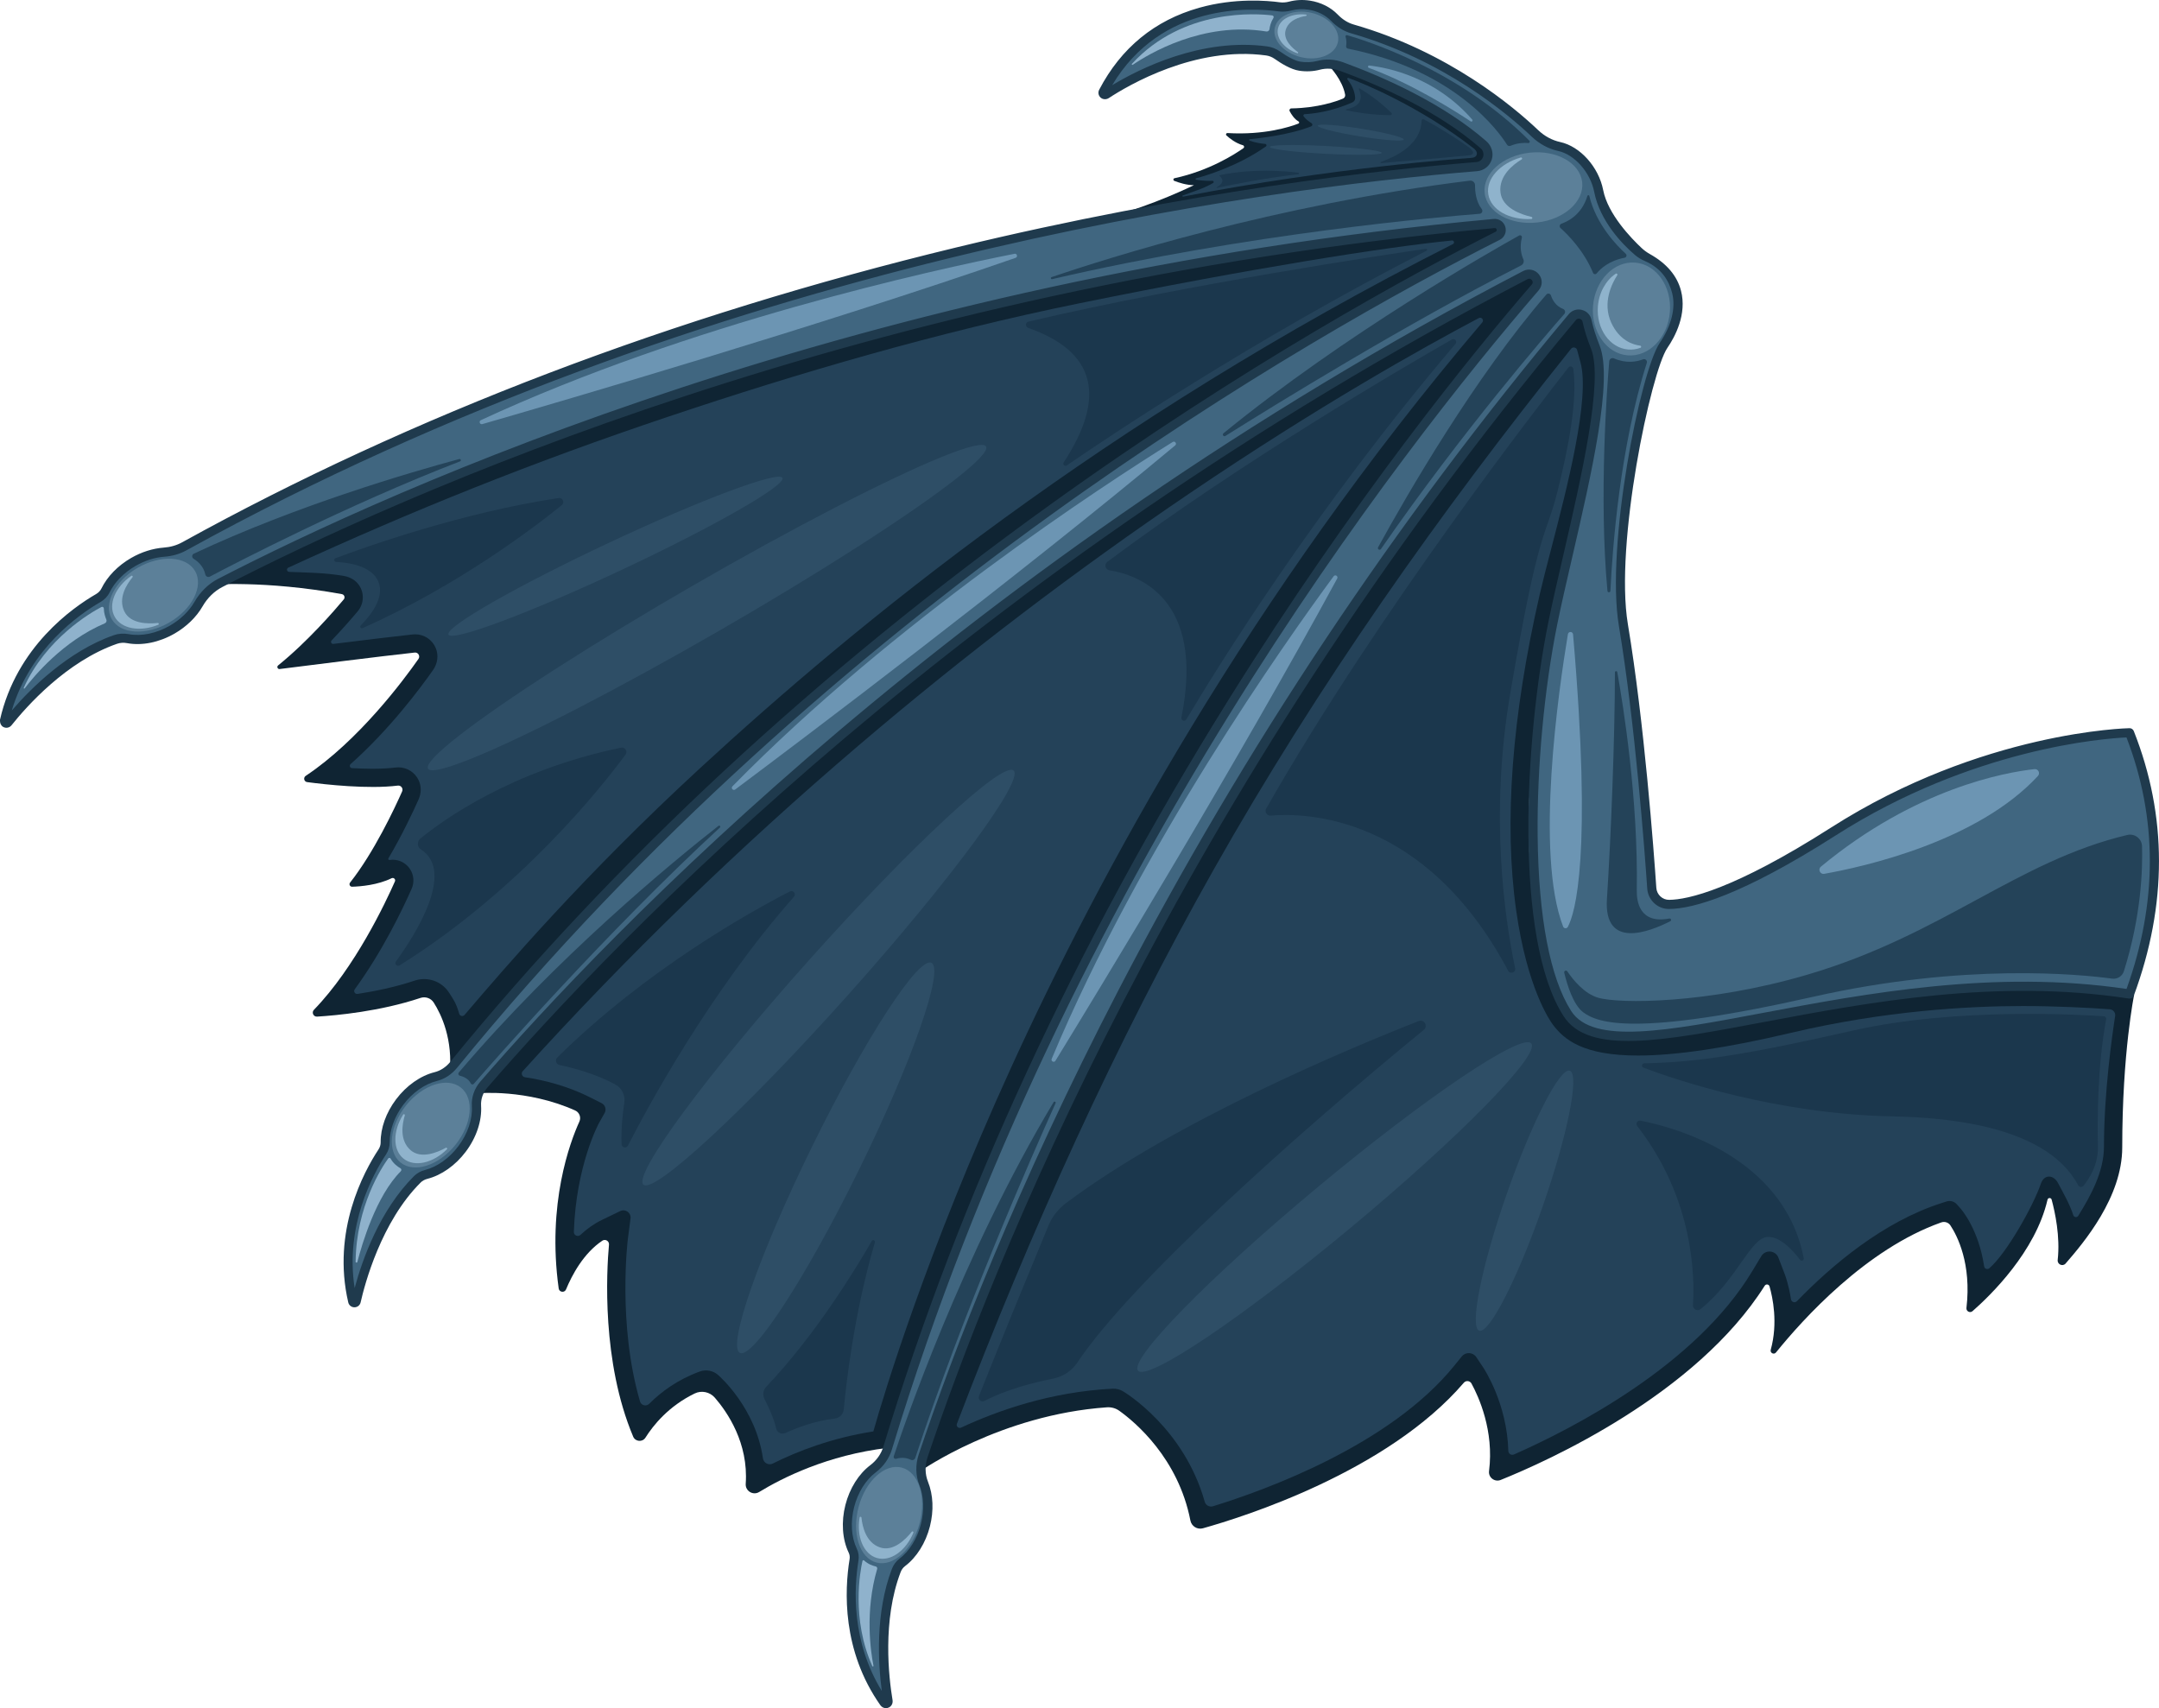 <?xml version="1.0" encoding="UTF-8"?>
<svg id="_Ñëîé_1" data-name="Ñëîé 1" xmlns="http://www.w3.org/2000/svg" viewBox="0 0 1181.49 934.88">
  <defs>
    <style>
      .cls-1 {
        fill: #244359;
      }

      .cls-1, .cls-2, .cls-3, .cls-4, .cls-5, .cls-6, .cls-7, .cls-8, .cls-9, .cls-10, .cls-11 {
        stroke-width: 0px;
      }

      .cls-2 {
        fill: #6c95b3;
      }

      .cls-3 {
        fill: #8fb3cc;
      }

      .cls-4 {
        fill: #2e4e66;
      }

      .cls-5 {
        fill: #406680;
      }

      .cls-6 {
        fill: #5c8099;
      }

      .cls-7 {
        fill: #1b374d;
      }

      .cls-8 {
        fill: #0f2433;
      }

      .cls-9 {
        fill: #1f3a4d;
      }

      .cls-10 {
        fill: #244259;
      }

      .cls-11 {
        fill: #8fb2cc;
      }
    </style>
  </defs>
  <g>
    <g>
      <path class="cls-8" d="M114.42,320.06s30.52-2.59,72.66,5.11c1.34.24,1.92,1.85,1.04,2.89-5.13,6.14-19.86,23.15-35.91,36.12-.88.71-.28,2.13.84,1.98,13.33-1.69,56.35-7.12,73.88-9.01,1.91-.21,3.16,1.93,2.06,3.5-7.99,11.42-32.67,44.67-61.68,63.97-1.45.97-.95,3.21.78,3.43,10.15,1.34,33.43,3.93,49.6,1.91,1.76-.22,3.09,1.56,2.37,3.19-4.11,9.26-15.39,33.34-28.49,49.9-.74.94-.05,2.3,1.15,2.26,4.69-.15,14-.93,21.56-4.65,1.13-.56,2.35.57,1.84,1.73-5.07,11.5-21.82,47.09-44.33,70.28-1.4,1.44-.29,3.85,1.72,3.73,10.7-.65,34.5-2.86,56.58-10.23,2.73-.91,5.72.13,7.26,2.55,4.09,6.41,10.73,20.16,8.65,39.65,0,0,199.61-256.85,574.75-457.12,0,0,4.04-1.4,3.09-7.08-.95-5.68-6.37-4.36-6.37-4.36,0,0-374.5,19.27-703.04,200.22Z"/>
      <path class="cls-10" d="M251.3,554.84c.38,1.29,2.04,1.65,2.92.63,22.63-26.48,65.42-76.54,128.7-134.88,85.56-78.89,220.52-190.03,412.2-287.01,1.02-.52.59-2.07-.56-1.95-35.86,3.51-110.17,15.26-203.81,34.35-77.75,15.85-153.43,38.05-224.93,62.03-74.25,24.9-139.77,51.27-208.07,82.67-1.14.53-.82,2.25.44,2.31,9.09.42,19.24.33,30.14,2.26,3.25.57,6.26,2.28,8.13,4.99,3.07,4.44,2.66,10.29-.65,14.25-2.81,3.36-7.9,9.29-14.34,16.03-.73.77-.1,2.03.95,1.9,16.01-1.99,33.66-4.13,43.45-5.19.44-.05.89-.07,1.33-.07,4.93,0,9.37,2.94,11.29,7.58,1.63,3.94.96,8.46-1.49,11.95-7.4,10.54-24.09,32.81-45.14,51.5-.85.75-.37,2.14.76,2.21,3.7.21,7.5.34,11.21.34,4.84,0,9.08-.22,12.62-.67.51-.06,1.03-.1,1.54-.1,4.73,0,9.04,2.69,11.12,7.08,1.56,3.3,1.45,7.14-.04,10.47-2.93,6.59-8.92,19.39-16.53,32.27-.26.44.11.96.61.88.58-.09,1.16-.14,1.74-.14,3.85,0,7.4,1.93,9.51,5.16,2.09,3.21,2.42,7.23.86,10.75-4.75,10.77-15.8,34-31.13,55.01-.84,1.15.13,2.74,1.54,2.53,9.54-1.46,20.52-3.72,30.99-7.19.7-.23,1.4-.46,2.12-.6,6.8-1.35,13.42,1.56,17,7.17,2.29,3.58,3.71,5.28,5.53,11.48Z"/>
      <g>
        <ellipse class="cls-4" cx="386.92" cy="332.54" rx="176.32" ry="14.3" transform="translate(-114.43 238.01) rotate(-30)"/>
        <path class="cls-4" d="M245.41,347.32c1.92,4.09,44.4-11.79,94.87-35.47,50.48-23.69,89.84-46.21,87.92-50.3-1.92-4.09-44.4,11.79-94.87,35.47s-89.84,46.21-87.92,50.3Z"/>
      </g>
      <g>
        <path class="cls-7" d="M780.37,136.16c-20.4,2.97-130.08,19.29-217.56,39.86-1.75.41-1.86,2.84-.17,3.43,37.27,13.08,42.78,37.98,19.46,73.62-.73,1.12.59,2.43,1.69,1.67,21.07-14.51,101.2-68.49,196.9-117.53.57-.29.3-1.15-.33-1.06Z"/>
        <path class="cls-7" d="M230.05,458.93c12.19-9.98,49.81-37.28,109.78-49.73,2.18-.45,3.78,2.03,2.46,3.83-12.53,17.01-57.21,73.78-123.63,115.34-1.39.87-2.96-.82-2-2.14,10.41-14.33,32.72-49.15,13.67-61.34-2.09-1.34-2.21-4.38-.28-5.96Z"/>
        <path class="cls-7" d="M183.59,305.51c16.46-6.18,69.38-25.04,122.15-32.94,2.21-.33,3.44,2.47,1.71,3.87-14.92,12.1-56.62,43.93-109.04,67.36-.92.41-1.73-.75-1.02-1.47,5.2-5.22,13.22-15.13,9.74-23.83-3.46-8.65-15.89-10.59-23.22-10.97-1.13-.06-1.37-1.63-.31-2.03Z"/>
      </g>
    </g>
    <g>
      <path class="cls-8" d="M727.63,36.39s7.03,7.34,8.48,15.42c.16.9-.32,1.79-1.17,2.15-3.52,1.48-13.65,5.12-28.29,5.37-.77.01-1.25.82-.9,1.5.88,1.69,2.57,4.36,4.85,5.62.5.27.47.98-.06,1.19-4.45,1.73-18.51,6.38-38.81,5.18-.72-.04-1.1.83-.57,1.31,1.77,1.64,5.05,4.22,9.03,5.37.72.21.87,1.16.26,1.59-4.58,3.24-18.68,12.35-37.73,16.45-.73.16-.8,1.17-.11,1.44,2.49.98,6.7,2.36,10.77,2.36,0,0-23,11.33-45.33,17,0,0,94.33-19.33,199.67-28,0,0,3.42-.17,5-3.92,1.58-3.75-1.58-6.25-2.75-7.25-1.17-1-34.08-27.97-82.33-42.79Z"/>
      <path class="cls-10" d="M737.37,43.49c-.33-.4.08-.99.57-.82,8.08,2.89,39.21,15.69,68.72,38.68,0,0,2.13,1.62,1.41,3.44-.69,1.72-2.81,1.62-5.19,1.81-2.34.18-73.01,4.98-155.43,21.01-.39.08-.57-.47-.19-.62,4.22-1.67,11.37-3.69,16.61-6.85.55-.33.3-1.18-.34-1.17-2.21.06-5.66.01-8.97-.6-.42-.08-.45-.67-.03-.78,5.39-1.44,23.04-6.69,38.23-17.44.58-.41.33-1.34-.39-1.39-2.02-.15-5.21-.59-8.56-1.79-.4-.14-.33-.74.09-.78,5.34-.52,22.28-2.45,33.69-7.07.72-.29.8-1.28.13-1.69-1.24-.76-2.94-2-4.3-3.69-.4-.49-.05-1.23.58-1.26,3.73-.17,14.22-1.14,26.12-6.47.95-.42,1.53-1.4,1.47-2.44-.13-2.16-.89-6.03-4.21-10.08Z"/>
      <g>
        <path class="cls-4" d="M694.92,80.43c-.06,1.18,13.6,2.85,30.51,3.75,16.91.89,30.67.66,30.74-.52.06-1.18-13.6-2.85-30.51-3.75-16.91-.89-30.67-.66-30.74.52Z"/>
        <path class="cls-4" d="M721.11,68.77c-.19,1.16,10.21,3.81,23.22,5.91,13.01,2.1,23.71,2.86,23.9,1.69.19-1.16-10.21-3.81-23.22-5.91-13.01-2.1-23.71-2.86-23.9-1.69Z"/>
      </g>
      <g>
        <path class="cls-7" d="M777.96,66.01c-.13,4.04-1.36,15.16-22.27,22.6-.39.14-.26.72.15.68,7.99-.84,28.76-2.36,47.78-4.25,1.39-.14,5.09-.84-.41-4.84-5.23-3.8-16.01-10.72-24.08-14.88-.53-.27-1.16.1-1.18.69Z"/>
        <path class="cls-7" d="M743.61,48.8c1.16,2.45,3.31,9.14-6.82,10.99-.32.06-.34.51-.02.57,3.65.79,13.45,2.66,24.17,2.67.64,0,.96-.78.51-1.23-2.51-2.49-8.84-8.34-17.4-13.38-.25-.15-.55.12-.42.38Z"/>
        <path class="cls-7" d="M667.47,96.42c1.17.92,3.25,3.29-1.6,6.01-.21.12-.1.44.14.39,5.71-1.23,25.46-5.33,44.48-7.45.51-.06.51-.79,0-.85-7.18-.91-24.78-2.45-42.9,1.34-.26.06-.34.4-.13.56Z"/>
      </g>
    </g>
    <g>
      <path class="cls-8" d="M860.88,173.88c-157.39,185.09-276.1,395.66-357,631.13,0,0,43.65-30.7,101.83-34.78,2.43-.17,4.85.48,6.82,1.9,8.6,6.16,32.24,25.87,38.9,60.05.61,3.15,3.78,5.12,6.88,4.25,22.17-6.21,101.02-30.98,142.77-79.67,1.16-1.35,3.32-1.12,4.17.44,3.93,7.2,12.43,25.82,9.61,47.92-.45,3.51,3.1,6.19,6.38,4.86,25.56-10.3,106.81-46.67,144.48-106.29.67-1.06,2.28-.86,2.63.35,1.72,5.98,4.73,20,.67,34.69-.48,1.73,1.74,2.88,2.87,1.48,14.69-18.2,49.4-56.68,90.45-71.18,1.85-.65,3.92,0,5,1.64,3.81,5.79,11.6,20.98,8.78,45.17-.21,1.84,1.94,2.97,3.33,1.75,9.82-8.59,34.43-32.47,41.03-60.99.27-1.18,1.94-1.21,2.26-.04,1.84,6.81,4.75,20.22,3.31,33.02-.27,2.43,2.72,3.79,4.33,1.95,9.9-11.39,30.99-36.29,30.99-63.52,0-52,6.52-83.62,6.52-83.62,0,0-88.52-12.88-190.02,11.12s-114.83,6.33-120.17-.83c-5.33-7.17-41.14-71.09-5.33-227.33,7.46-32.56,29.9-103.84,22.12-131.78-1.4-5.03-3.54-13.64-6.01-19.98-.71-1.82-3.78-5.5-7.62-1.7Z"/>
      <path class="cls-10" d="M659.26,821.89c.55,1.96,2.58,3.09,4.53,2.49,29.03-8.95,96.71-33.5,131.83-76.67l4.33-5.33c2.1-2.58,6.09-2.39,7.94.38l3.81,5.71c.66.99,13.05,19.94,13.71,45.61.04,1.57,1.65,2.59,3.08,1.96,32.48-14.34,99.32-48.74,130.32-100.18l5.04-8.36c2.25-3.73,7.8-3.24,9.36.82l3.5,9.11c.2.51,2.17,5.77,3.38,13.65.24,1.57,2.16,2.2,3.26,1.06,19.25-19.87,47.22-43.43,78.96-53.64l2.9-.93c2.01-.65,4.22-.04,5.62,1.53l2.02,2.27c.56.63,9.94,11.46,12.95,31.72.2,1.34,1.78,1.91,2.81,1.04,9.35-7.96,24.02-33.94,28.26-46.36,1.75-5.12,6.88-5,9.38-.25,2.55,4.85,6.43,11.55,8.32,17.52.39,1.25,2.05,1.48,2.74.37,6.73-10.84,14.06-24.08,14.06-37.81,0-29.6,4.53-61.29,6.12-71.52.29-1.84-1.05-3.54-2.91-3.69-10.36-.82-29.8-1.78-47.59-1.78-29.59,0-75.62,2.54-126.82,14.65-34.91,8.25-63.1,12.44-83.79,12.44h0c-29.97,0-40.42-8.61-46.69-17.04-1.41-1.9-13.96-19.75-19.97-62.33-6.78-47.97-2.43-106.24,12.92-173.2,1.57-6.84,3.7-15.05,6.18-24.57,8.57-32.93,21.51-82.69,16.06-102.3-.28-.99-.58-2.12-.91-3.34-.28-1.05-.59-2.19-.91-3.37-.41-1.49-2.34-1.88-3.3-.68-72.75,90.79-138.59,184.2-195.35,284.62-53.88,95.34-100.38,198-140.76,303.75-.54,1.41.91,2.75,2.28,2.11,19.93-9.3,49.15-19.63,82.96-21.32h0c1.97-.1,3.92.39,5.61,1.39h0c1.51.9,33.43,20.3,44.77,60.47Z"/>
      <g>
        <ellipse class="cls-4" cx="730.37" cy="660.67" rx="139.99" ry="14.31" transform="translate(-253.63 619.87) rotate(-39.76)"/>
        <ellipse class="cls-4" cx="834.29" cy="657.14" rx="75.33" ry="10.41" transform="translate(-60.87 1228.61) rotate(-70.78)"/>
      </g>
      <g>
        <path class="cls-7" d="M858.32,201.12c-14.62,18.6-104.03,133.59-165.41,241.42-1.03,1.8.39,4.02,2.46,3.84,18.51-1.6,84.54-.7,129.93,84.89,1.12,2.11,4.32.97,3.84-1.37-5.89-28.1-13.9-84.38-2.75-149.89,16-94,19.33-84.67,26-111.33,6.24-24.95,10.9-50.04,8.58-66.82-.18-1.31-1.82-1.78-2.64-.74Z"/>
        <path class="cls-7" d="M1152.58,557.89c.16-.83-.43-1.61-1.27-1.67-11.25-.8-80.61-5.04-137.18,7.78-57.58,13.05-84.94,17.41-114.32,17.94-1.38.02-1.72,1.93-.43,2.41,17.77,6.69,72.85,25.41,136,26.64,72.97,1.42,94.3,23.5,101.87,37.72.59,1.11,2.12,1.25,2.92.28,2.86-3.51,8.12-11.35,7.88-21.33-.33-13.4-.33-44.09,4.53-69.79Z"/>
        <path class="cls-7" d="M573.7,670.89c-7.79,18.8-25.98,62.89-37.97,93.17-.74,1.86,1.24,3.63,3.01,2.69,6.21-3.28,18.17-8.4,37.68-12.26,5.4-1.07,10.13-4.25,13.19-8.83,29.27-43.81,119.74-124.9,189.56-182.03,2.49-2.03.17-5.97-2.82-4.8-37.98,14.94-132.84,54.56-192.93,99.58-4.3,3.22-7.67,7.51-9.73,12.47Z"/>
        <path class="cls-7" d="M987.08,688.63c.23,1.17-1.27,1.84-1.99.89-3.88-5.1-11.19-13.21-18.08-12.52-9.29.93-16.54,23.45-36.38,39.48-1.74,1.4-4.32.05-4.18-2.18,1-15.18.58-58.13-30.48-97.97-1.06-1.36.12-3.32,1.81-2.99,17.79,3.49,78.48,19.39,89.3,75.28Z"/>
      </g>
    </g>
    <g>
      <path class="cls-8" d="M261.88,598.35s26.23-2.48,52.83,9.39c2.35,1.05,3.41,3.77,2.35,6.11-5.1,11.2-17.78,44.89-11.32,91.33.29,2.12,3.2,2.5,4.02.52,3.23-7.82,9.54-19.77,19.87-26.67,1.63-1.09,3.8.2,3.63,2.15-1.34,14.91-4.05,64.08,13.24,105.09,1.19,2.83,5.09,3.15,6.73.54,4.24-6.74,12.64-17.21,26.92-24.15,3.77-1.83,8.3-.86,11.05,2.31,6.85,7.91,18.45,24.78,16.89,47.13-.27,3.94,4.01,6.52,7.37,4.47,12.52-7.65,37.37-20.23,70.38-24.14,0,0,85.55-331.42,354.65-634.45,1.07-1.2,2.34-3.53-.22-6.44-2.33-2.64-4.54-1.86-7.54-.53-3,1.33-301.67,141.67-570.83,447.33Z"/>
      <path class="cls-10" d="M422.95,800.98c13.36-6.68,32.11-14,54.98-17.56,6.24-21.97,29.14-97.65,75.2-198.72,47.81-104.91,130.63-258.52,258.03-408.24,1.11-1.3-.38-3.18-1.89-2.38-31.48,16.62-87.82,48.23-157.68,95.51-62.56,42.34-123.65,88.87-181.58,138.28-65.68,56.02-127.47,115.95-183.95,178.39-1.07,1.19-.38,3.08,1.2,3.32,10.76,1.6,23.6,4.86,36.3,11.31l5.68,2.88c1.97,1,2.72,3.45,1.63,5.38l-3.12,5.56c-.15.28-12.53,23.17-13.71,59.51-.06,1.93,2.24,2.93,3.65,1.61,3.39-3.19,7.26-6.01,11.66-8.14l10.08-4.87c2.82-1.36,6.03.95,5.62,4.06l-1.44,11.1c-.07.54-5.75,46.61,6.64,89.05.65,2.21,3.43,2.88,5.05,1.25,6.56-6.58,15.57-13.23,27.62-17.64h0c3.41-1.25,7.23-.55,9.97,1.82h0c1.07.92,20.64,18.18,24.62,45.67.37,2.56,3.1,4.02,5.42,2.87Z"/>
      <g>
        <ellipse class="cls-4" cx="453.38" cy="535.07" rx="152" ry="14.31" transform="translate(-247.69 516.5) rotate(-48.21)"/>
        <path class="cls-4" d="M404.91,740.44c7.1,3.48,36.31-41.48,65.26-100.43,28.95-58.95,46.66-109.56,39.56-113.05-7.1-3.48-36.31,41.48-65.26,100.43-28.95,58.95-46.66,109.56-39.56,113.05Z"/>
      </g>
      <g>
        <path class="cls-7" d="M607.1,312.11c15.52,2.47,52.61,15.18,39.42,80.57-.33,1.63,1.85,2.48,2.7,1.06,15.92-26.81,70.09-114.77,147.29-205.54,1.15-1.35-.45-3.28-1.99-2.4-26.54,15.17-115.32,66.95-188.56,121.7-1.82,1.36-1.11,4.25,1.14,4.61Z"/>
        <path class="cls-7" d="M306.18,582.87c6.71,1.42,19.77,4.73,30.64,10.73,3.54,1.95,5.44,5.94,4.83,9.93-.84,5.44-1.8,13.86-1.51,22.67.06,1.92,2.63,2.52,3.5.8,10.02-19.6,44.25-83.42,90.83-136.18,1.37-1.56-.4-3.86-2.25-2.91-21.53,11.07-78.55,42.76-127.25,90.85-1.38,1.36-.68,3.71,1.21,4.11Z"/>
        <path class="cls-7" d="M477.08,679.19c-8.95,15.55-31,51.69-57.76,79.78-1.73,1.81-2.09,4.52-.95,6.74,2.05,3.98,5.11,10.48,6.39,16.12.51,2.23,2.97,3.41,5.05,2.45,5.55-2.56,15.7-6.59,27.02-7.91,2.62-.3,4.68-2.39,4.92-5.01,1.2-13.15,5.51-52.21,17.03-91.43.31-1.07-1.15-1.71-1.71-.74Z"/>
      </g>
    </g>
  </g>
  <g>
    <path class="cls-5" d="M2.44,394.46c8.91-39.23,39.45-60.28,51.35-67.15,1.69-.97,3.1-2.38,3.96-4.13,2.9-5.9,8.18-11.56,15.24-15.63,5.53-3.19,11.35-4.96,16.77-5.36,3.89-.29,7.69-1.31,11.1-3.2C392.77,137.77,701.18,99.8,808.12,91.18c5.97-.48,8.4-7.89,3.89-11.83-22.94-20.08-53.85-34.14-77.67-42.87-4.06-1.49-8.48-1.85-12.67-.75-3.19.84-6.73,1.05-10.38.49-4.13-.64-9.33-3.95-12.3-6.05-1.71-1.21-3.69-2.01-5.77-2.3-39.59-5.43-76.71,16.4-87.92,23.79-.93.61-2.07-.42-1.56-1.41C631.08-2.07,686.14,1.83,700.02,3.73c2.04.28,4.1.09,6.09-.43,3.18-.84,6.71-1.05,10.35-.49,5.62.87,10.45,3.41,13.77,6.86,2.73,2.83,6.04,5.05,9.82,6.13,50.86,14.59,85.88,43.81,99.93,57.19,3.71,3.53,8.27,6.1,13.27,7.18,10.25,2.23,19.44,13.16,21.62,24.35,3.5,18,24.5,35.5,24.5,35.5,26,13,20.58,34.99,11,49-9.75,14.25-29.33,109-22,153,8.89,53.37,14.05,122.29,15.55,144.08.34,5.03,4.54,8.94,9.57,8.88,11.84-.15,37.54-6.53,89.88-39.96,83-53,162-54,162-54,18.19,45.97,18.25,93.63,0,143-143-22-281.67,51.33-307.67,10.67-26-40.67-21.33-147.33-8-213.33,9.25-45.77,32.67-127.83,23.33-151.33-2.24-5.64-3.69-10.36-4.55-14.43-.79-3.75-5.52-4.97-7.99-2.03-217.71,259.72-319.33,516.18-355.29,623.25-1.65,4.93-1.62,10.3.31,15.12,2.55,6.36,3.06,14.53.92,22.88-2.26,8.83-7.01,16.05-12.7,20.35-1.48,1.12-2.58,2.67-3.24,4.4-10.38,27.2-6.56,59.27-4.52,71.44.21,1.25-1.42,1.9-2.15.86-20.77-29.49-19.04-62.14-16.45-78.08.28-1.7.08-3.45-.66-5.01-3.16-6.57-3.98-15.44-1.65-24.54,2.25-8.82,7-16.04,12.69-20.34,3.83-2.89,6.67-6.88,8.06-11.47,96.45-317.78,288.15-558.44,354.33-635.09,3.17-3.67-1.07-9.01-5.38-6.77-305.79,159.19-499.13,361.15-569.94,443.02-2.81,3.25-4.32,7.46-4.05,11.76.46,7.32-2.2,15.91-7.89,23.49-5.49,7.31-12.68,12.16-19.62,13.92-1.82.46-3.51,1.35-4.84,2.68-21.76,21.64-30.89,55.2-33.52,66.8-.23,1-1.67,1.01-1.9,0-8.82-37.87,7.94-69.24,16.19-81.76,1.03-1.56,1.62-3.37,1.6-5.24-.06-7,2.61-14.98,7.94-22.07,5.53-7.35,12.77-12.22,19.74-13.96,3.87-.96,7.25-3.31,9.77-6.4,208.45-255.77,475.97-405.54,571.35-453.77,3.5-1.77,1.98-7.08-1.93-6.72-346.7,31.65-602.4,147.75-697.12,196.69-5.04,2.6-9.07,6.7-11.9,11.62-3.03,5.27-7.96,10.23-14.33,13.91-8.23,4.75-17.11,6.34-24.33,4.98-2.28-.43-4.63-.3-6.81.46-28.62,9.97-51.16,35.75-58.84,45.39-.72.9-2.16.21-1.91-.91Z"/>
    <path class="cls-9" d="M481.79,933.3c-21.11-29.96-19.63-62.93-16.87-79.92.21-1.27.05-2.48-.45-3.52-3.54-7.35-4.21-16.92-1.82-26.24,2.3-9.01,7.26-16.92,13.6-21.71,3.46-2.62,5.95-6.14,7.18-10.2,41.51-136.77,105.02-274.23,188.78-408.56,68.57-109.98,133.47-189.7,166.05-227.44.95-1.1.28-2.12.05-2.41-.23-.29-1.08-1.19-2.38-.51-306.29,159.45-500.1,362.53-569.21,442.44-2.45,2.83-3.67,6.37-3.45,9.97.51,8.21-2.55,17.37-8.39,25.14-5.61,7.46-13.26,12.87-21,14.84-1.46.37-2.74,1.07-3.69,2.03-21.57,21.46-30.6,55.65-32.84,65.59-.36,1.58-1.76,2.69-3.38,2.69h-.01c-1.62,0-3.01-1.1-3.38-2.68-9.1-39.08,8.53-71.55,16.54-83.7.79-1.2,1.2-2.53,1.19-3.85-.06-7.89,2.94-16.27,8.44-23.59,5.65-7.52,13.36-12.94,21.14-14.88,3.17-.79,6.17-2.76,8.44-5.55,89.92-110.33,200.46-213.01,328.55-305.16,106.11-76.34,198.17-126.28,243.6-149.25.68-.34.63-.92.54-1.24-.09-.31-.36-.84-1.11-.76-346.47,31.63-602.3,147.9-696.2,196.42-4.43,2.29-8.19,5.97-10.88,10.64-3.34,5.82-8.76,11.08-15.24,14.83-8.45,4.88-17.94,6.8-26.05,5.27-1.9-.36-3.81-.23-5.53.37-27.72,9.66-49.59,34.4-57.71,44.59-1.08,1.36-2.96,1.75-4.5.92-1.16-.62-1.8-1.92-1.8-3.24v-.71c9.06-39.92,39.76-61.38,52.54-68.76,1.33-.77,2.36-1.83,2.96-3.06,3.23-6.59,9-12.52,16.23-16.7,5.68-3.28,11.85-5.24,17.84-5.69,3.71-.27,7.1-1.25,10.08-2.89,125.87-69.52,268.39-123.81,423.61-161.38,128.31-31.05,233.42-42.61,284.65-46.74,1.76-.14,3.15-1.23,3.7-2.91.54-1.66-.04-3.49-1.35-4.64-23.09-20.17-54.49-34.14-76.79-42.32-3.76-1.38-7.62-1.62-11.17-.68-3.6.95-7.54,1.14-11.4.54-4.45-.69-9.72-3.91-13.36-6.48-1.4-.99-3.01-1.63-4.66-1.86-38.73-5.31-75.48,16.35-86.06,23.3-1.42.93-3.33.87-4.57-.29-1.19-1.11-1.48-2.82-.72-4.27,11.96-22.89,30.37-37.98,54.72-44.84,19.49-5.49,37.34-3.92,44.11-3,1.62.22,3.34.1,5.11-.37,3.6-.95,7.54-1.14,11.37-.54,5.95.92,11.35,3.62,15.19,7.59,2.63,2.72,5.56,4.56,8.71,5.47,52.03,14.92,87.94,45.38,100.97,57.78,3.49,3.33,7.67,5.59,12.08,6.55,10.97,2.38,21.09,13.7,23.54,26.31,2.57,13.21,15.44,26.46,21.04,31.71,1.36,1.27,2.87,2.37,4.49,3.28,9.2,5.15,14.93,11.89,17.05,20.07,3.34,12.88-3.25,25.16-7.47,31.33-8.92,13.03-28.92,107.25-21.6,151.18,8.97,53.81,14.19,124.07,15.57,144.32.25,3.72,3.39,6.61,7.05,6.55,10.14-.13,35.14-5.45,88.57-39.56,82.65-52.77,162.52-54.38,163.31-54.39,1.05-.03,1.97.62,2.36,1.58,18.37,46.41,18.38,95.12.02,144.79-.41,1.11-1.55,1.78-2.73,1.6-72.35-11.13-143.04,2.18-199.84,12.88-55.66,10.48-95.88,18.06-109.56-3.34-27.16-42.48-21.23-151.4-8.34-215.18,2.15-10.62,5.05-23.18,8.13-36.48,9.9-42.81,22.22-96.1,15.34-113.44-2.21-5.58-3.74-10.43-4.67-14.84-.26-1.21-1.25-1.55-1.55-1.62-.38-.09-1.33-.21-2.08.68-219.54,261.9-321.28,522.54-354.83,622.44-1.5,4.47-1.41,9.23.26,13.4,2.86,7.15,3.23,15.82,1.03,24.43-2.3,9.01-7.27,16.93-13.62,21.72-1.06.8-1.9,1.94-2.41,3.3-10.09,26.44-6.47,57.66-4.41,70,.26,1.57-.42,3.2-1.82,3.96-.58.32-1.19.46-1.8.46-1.17,0-2.31-.56-3.02-1.58ZM865.71,169.63c2.66.66,4.66,2.75,5.23,5.44.87,4.13,2.32,8.71,4.43,14.02,7.46,18.79-4.53,70.65-15.11,116.41-3.07,13.26-5.96,25.79-8.1,36.34-7.09,35.09-11.09,78.32-10.7,115.65.47,44.65,6.81,77.79,18.36,95.85,11.86,18.55,52.71,10.85,104.42,1.12,56.64-10.67,127.01-23.92,199.49-13.21,17.01-47.22,17-93.52-.04-137.66-11.95.55-84.25,5.83-158.97,53.55-51.75,33.04-78.15,40.18-91.19,40.35-6.35.13-11.67-4.84-12.1-11.2-1.38-20.2-6.59-90.25-15.52-143.84-7.27-43.62,11.74-139.24,22.4-154.82,6.37-9.31,8.83-19.24,6.75-27.25-1.77-6.82-5.76-13.55-14.89-17.49-1.94-.84-3.77-1.92-5.39-3.29-6.88-5.81-19.27-18.67-22.37-34.59-2.06-10.6-10.71-20.43-19.7-22.38-5.31-1.15-10.31-3.86-14.47-7.82-12.76-12.15-47.94-41.98-98.9-56.59-4-1.15-7.68-3.44-10.93-6.8-3.08-3.19-7.47-5.37-12.35-6.12-3.16-.49-6.39-.34-9.33.44-2.42.64-4.79.8-7.07.49-14.84-2.04-64.05-4.86-91.03,40.39,14.79-8.92,48.92-26.14,84.92-21.21,2.45.34,4.82,1.28,6.87,2.73,4.46,3.16,8.55,5.21,11.23,5.62,3.18.49,6.41.34,9.36-.44,4.54-1.2,9.44-.91,14.16.82,22.64,8.3,54.55,22.51,78.19,43.11,2.84,2.48,4.14,6.39,3.01,9.99-1.15,3.67-4.26,6.14-8.09,6.45-116.36,9.38-418.11,48.37-706.25,207.51-3.61,2-7.69,3.17-12.13,3.5-5.25.39-10.68,2.13-15.71,5.03-6.39,3.69-11.44,8.86-14.25,14.57-1.04,2.13-2.76,3.92-4.95,5.19-11.53,6.66-38.34,25.32-48.55,59.39,10.44-12.13,30.79-32.5,55.88-41.25,2.54-.89,5.34-1.08,8.1-.56,6.95,1.31,15.19-.4,22.62-4.69,5.74-3.31,10.5-7.92,13.41-12.99,3.17-5.51,7.63-9.86,12.92-12.59,94.17-48.66,350.69-165.25,698.04-196.96,2.94-.27,5.56,1.53,6.37,4.36.81,2.84-.46,5.75-3.09,7.08-102.93,52.05-364.58,200.39-570.54,453.11-2.99,3.67-6.83,6.18-11.11,7.25-6.69,1.67-13.38,6.42-18.35,13.03-4.78,6.36-7.49,13.85-7.44,20.55.02,2.31-.68,4.61-2.02,6.64-7.18,10.9-22.49,38.92-17.15,73.1,4.21-15.62,13.73-42.6,32.52-61.3,1.59-1.58,3.66-2.73,5.99-3.33,6.65-1.69,13.3-6.43,18.23-13,5.14-6.83,7.83-14.79,7.39-21.83-.31-4.91,1.35-9.72,4.66-13.55,69.3-80.13,263.63-283.76,570.68-443.61,2.98-1.55,6.52-.79,8.61,1.84,2.11,2.67,2.04,6.2-.19,8.78-74.81,86.65-259.05,321.89-353.83,634.18-1.54,5.08-4.63,9.48-8.95,12.74-5.46,4.12-9.75,11.03-11.77,18.96-2.1,8.2-1.56,16.52,1.48,22.83.95,1.96,1.25,4.21.88,6.49-2.49,15.31-3.89,44.18,12.78,71.32-1.99-15.12-3.66-42.77,5.53-66.83.85-2.23,2.26-4.14,4.07-5.51,5.46-4.12,9.76-11.04,11.79-18.97,1.91-7.48,1.61-15.25-.82-21.33-2.11-5.27-2.24-11.25-.36-16.85,18.92-56.35,53.31-146.28,109.64-254.74,68.61-132.1,151.41-256.36,246.1-369.33,1.37-1.63,3.34-2.53,5.39-2.53.57,0,1.15.07,1.73.21ZM4.88,395.01s0,0,0,0c0,0,0,0,0,0Z"/>
    <g>
      <ellipse class="cls-6" cx="714.91" cy="19.17" rx="12.47" ry="17.71" transform="translate(532.48 710.68) rotate(-76.76)"/>
      <ellipse class="cls-6" cx="839.15" cy="102.62" rx="26.85" ry="19.21" transform="translate(-6.2 93.19) rotate(-6.33)"/>
      <ellipse class="cls-6" cx="892.81" cy="169.12" rx="25.46" ry="21.09" transform="translate(651.85 1045.27) rotate(-85.35)"/>
      <ellipse class="cls-6" cx="83.96" cy="325.73" rx="26.33" ry="17.29" transform="translate(-151.61 85.62) rotate(-30)"/>
      <ellipse class="cls-6" cx="235.75" cy="615.75" rx="26.33" ry="17.29" transform="translate(-391.58 412.79) rotate(-51.12)"/>
      <path class="cls-6" d="M479.6,855.18c9.22,2.47,19.81-7.15,23.66-21.5,3.84-14.35-.51-27.98-9.73-30.45-9.22-2.47-19.81,7.15-23.66,21.5-3.84,14.35.51,27.98,9.73,30.45Z"/>
    </g>
    <g>
      <path class="cls-3" d="M897.59,189.19c.62.08.72.94.13,1.16-2.13.79-4.39,1.13-6.72.94-10.14-.83-17.56-11.42-16.56-23.66.63-7.73,4.46-14.27,9.75-17.83.54-.36,1.19.28.84.82-2.88,4.44-8.31,15.06-3.28,26.02,4.51,9.82,12.01,12.06,15.84,12.55Z"/>
      <path class="cls-3" d="M714.75,8.7c.42-.07.4-.68-.02-.73-7.51-.85-14.11,2.24-15.35,7.54-1.26,5.34,3.35,11.1,10.56,13.66.4.14.69-.4.34-.64-3.06-2.19-8.22-6.77-6.73-12.01,1.57-5.51,7.63-7.26,11.21-7.81Z"/>
      <path class="cls-3" d="M832.7,87.23c.57-.35.17-1.23-.47-1.04-11.43,3.29-19.15,11.75-17.77,20.19,1.39,8.51,11.55,14.11,23.56,13.49.67-.03.76-.99.11-1.14-5.77-1.34-16.02-4.89-17.01-13.41-1.04-8.95,6.72-15.14,11.59-18.1Z"/>
      <path class="cls-3" d="M72.52,315.91c.38-.46-.21-1.09-.7-.74-8.7,6.12-12.75,15.53-9.12,22.27,3.66,6.79,13.89,8.55,23.87,4.52.56-.22.36-1.06-.24-1-5.27.56-14.98.55-18.3-6.36-3.5-7.26,1.26-14.76,4.5-18.69Z"/>
      <path class="cls-3" d="M221.54,610.46c.17-.57-.62-.92-.94-.41-5.65,9.02-5.74,19.26.22,24.06,6.01,4.84,16.12,2.5,23.75-5.08.43-.42-.08-1.11-.61-.83-4.64,2.55-13.6,6.31-19.34,1.23-6.04-5.34-4.56-14.1-3.09-18.97Z"/>
      <path class="cls-3" d="M471.43,830.58c-.06-.6-.93-.61-1.02-.02-1.74,10.49,2.11,19.99,9.46,22.13,7.41,2.16,15.84-3.89,19.97-13.83.23-.55-.51-1-.88-.53-3.3,4.14-10.12,11.05-17.38,8.58-7.63-2.6-9.64-11.26-10.15-16.32Z"/>
    </g>
    <g>
      <path class="cls-2" d="M555.17,138.9c-44.34,8.8-177.55,37.98-292.02,91.05-1.29.6-.56,2.56.81,2.16,43.7-12.61,184.13-53.64,291.81-90.99,1.36-.47.81-2.51-.6-2.23Z"/>
      <path class="cls-2" d="M641.76,241.89c-38.36,23.91-152.64,98.32-240.94,188.46-1,1.02.38,2.59,1.52,1.74,36.42-27.25,153.26-115.3,240.77-188.32,1.11-.92-.13-2.63-1.35-1.87Z"/>
      <path class="cls-2" d="M729.82,315.39c-26.81,36.39-105.53,147.75-154.29,264.12-.55,1.32,1.31,2.27,2.06,1.05,23.78-38.78,99.83-163.76,154.18-263.93.69-1.27-1.09-2.4-1.95-1.24Z"/>
      <path class="cls-2" d="M858.02,347.08c-5.11,30.67-18.01,120.04-2.62,160.05.43,1.12,2,1.23,2.57.17,4-7.46,13.42-38.55,2.87-160.1-.14-1.66-2.54-1.77-2.81-.12Z"/>
      <path class="cls-2" d="M1113.35,420.95c-16.1,1.76-65.11,10.49-116.87,53.36-1.77,1.47-.46,4.34,1.81,3.94,21.89-3.9,83.84-17.73,116.93-53.54,1.41-1.53.2-3.99-1.87-3.76Z"/>
      <path class="cls-2" d="M804.83,66.44c-8.94-5.94-32.37-20.74-55.78-29.3-.73-.27-.48-1.36.29-1.27,10.63,1.2,36.22,6.47,56.33,29.58.51.58-.21,1.42-.85.99Z"/>
    </g>
    <g>
      <path class="cls-1" d="M807.2,101.37c-.03,3.32.47,8.87,3.66,13.05.78,1.02.15,2.49-1.13,2.59-20.09,1.56-126.16,10.63-233.95,35.77-.71.17-1.02-.87-.33-1.1,30.2-10.31,122.44-39.67,228.93-52.81,1.5-.18,2.82.99,2.81,2.5Z"/>
      <path class="cls-1" d="M105.95,305.82c2.34,1.44,5.44,4.12,6.39,8.53.25,1.15,1.49,1.77,2.52,1.22,12.48-6.59,75.09-39.22,136.89-63.06.8-.31.41-1.5-.42-1.28-26.11,7.05-89.06,25.35-145.25,51.79-1.14.54-1.22,2.13-.14,2.79Z"/>
      <path class="cls-1" d="M868.7,107.19c-1.12,3.92-4.51,11.73-14.2,15.23-1.03.37-1.32,1.68-.5,2.41,3.91,3.51,12.8,12.37,17.78,24.49.34.83,1.43.99,2,.29,2.02-2.49,6.72-6.95,15.29-8.55,1.01-.19,1.37-1.47.61-2.16-4.73-4.3-16.24-16.08-19.95-31.68-.12-.53-.86-.55-1.01-.03Z"/>
      <path class="cls-1" d="M670.58,238.6c27.47-17.26,98.56-61.11,161.83-93.34,1.25-.64,1.78-2.14,1.2-3.42-1.04-2.29-2.14-6.33-.78-11.81.21-.87-.71-1.57-1.49-1.14-14.25,7.93-94.99,53.68-161.81,108.24-.88.72.09,2.07,1.05,1.47Z"/>
      <path class="cls-1" d="M848.73,161.69c.79,2.41,2.6,5.81,6.66,7.4,1.11.44,1.45,1.85.66,2.75-9.64,10.97-55.68,64.11-100.33,128.63-.66.96-2.13.07-1.57-.95,15.98-29.06,52.98-93.16,92.09-138.33.74-.86,2.14-.58,2.49.5Z"/>
      <path class="cls-1" d="M251.61,588.71c1.87.47,4.74,1.59,6,4.21.32.66,1.19.82,1.67.26,9.22-10.63,72.2-82.65,134.69-140.26.58-.53-.17-1.41-.79-.93-25.56,20.06-88.42,71.76-142.11,135-.51.6-.22,1.53.54,1.72Z"/>
      <path class="cls-1" d="M577.67,603.75c-12.62,28-50.9,114.86-76.78,194.15-.33,1-1.46,1.52-2.41,1.06-1.71-.82-4.56-1.65-8.02-.57-.85.27-1.65-.51-1.37-1.35,5.11-15.52,37.09-109.68,87.49-193.85.39-.66,1.4-.14,1.08.56Z"/>
      <path class="cls-1" d="M899.13,196.67c-3.36,1.3-9.07,2.43-15.93-.52-1.15-.5-2.45.28-2.56,1.53-1.13,13.35-5.75,74.23-.98,125.74.09,1,1.57.97,1.62-.03,1.11-23.36,5.21-78.71,19.92-124.79.4-1.27-.83-2.41-2.07-1.93Z"/>
      <path class="cls-1" d="M885.05,367.87c3.24,18.22,11.49,69.48,10.66,119.48-.1,6.19,1.59,18.45,17.83,15.36.9-.17,1.34,1.05.52,1.47-11.52,5.89-36.48,15.6-34.68-12.16,2.18-33.64,4.36-87.95,4.37-124.03,0-.81,1.17-.91,1.31-.12Z"/>
      <path class="cls-1" d="M1172.2,463.14c.38,12.31-.35,38.01-9.92,68.4-.86,2.74-3.58,4.46-6.42,4.07-17.53-2.38-80.95-8.72-163.48,9.9-97.5,22-118,14.5-126,8.5-5.42-4.06-8.77-15-10.37-21.64-.24-1.01,1.1-1.61,1.68-.75,3.3,4.86,9.26,12.12,16.69,14.38,11.5,3.5,60.33,3.42,114.5-12.5,74.43-21.88,114.74-62.15,175.25-76.52,4.04-.96,7.95,2,8.08,6.15Z"/>
      <path class="cls-1" d="M836.31,78.29c-2.17-.21-5.71-.15-9.7,1.51-.71.29-1.52.04-1.92-.61-4.19-6.72-27.98-40.67-87.07-52.59-.64-.13-1.08-.73-.97-1.38.2-1.16.34-3.08-.3-5.13-.16-.51.28-.99.8-.85,8.71,2.47,60.79,18.44,99.78,57.76.5.51.1,1.37-.61,1.3Z"/>
    </g>
    <g>
      <path class="cls-11" d="M696.2,8.43c-8.22-1.01-48.57-4.18-76.76,26.51-.28.3.11.76.45.53,8.61-5.88,38.38-23.87,73.08-18.24.85.14,1.65-.44,1.75-1.29.17-1.46.68-3.76,2.14-6.09.36-.58.03-1.33-.65-1.42Z"/>
      <path class="cls-11" d="M55.51,332.21c-6.01,3.16-30.27,17.25-42.52,44.24-.15.33.3.61.52.32,4.96-6.57,20.93-25.9,43.84-35.62.79-.34,1.18-1.24.85-2.03-.58-1.37-1.34-3.6-1.38-6.1-.01-.68-.71-1.12-1.31-.8Z"/>
      <path class="cls-11" d="M212.46,634.02c-3.44,4.75-17.49,26.01-17.86,56.53,0,.57.81.68.96.13,2.53-9.84,10.29-36.16,23.76-49.64.49-.49.41-1.31-.2-1.66-1.46-.83-3.86-2.51-5.37-5.28-.27-.49-.95-.54-1.28-.09Z"/>
      <path class="cls-11" d="M471.97,854.35c-1.22,5.4-6.2,31.73,5.41,57.53.16.35.7.19.62-.19-1.52-7.64-4.8-29.72,2.01-52.98.18-.61-.18-1.26-.81-1.4-1.49-.33-4.14-1.18-6.31-3.25-.31-.3-.84-.14-.93.28Z"/>
    </g>
  </g>
</svg>